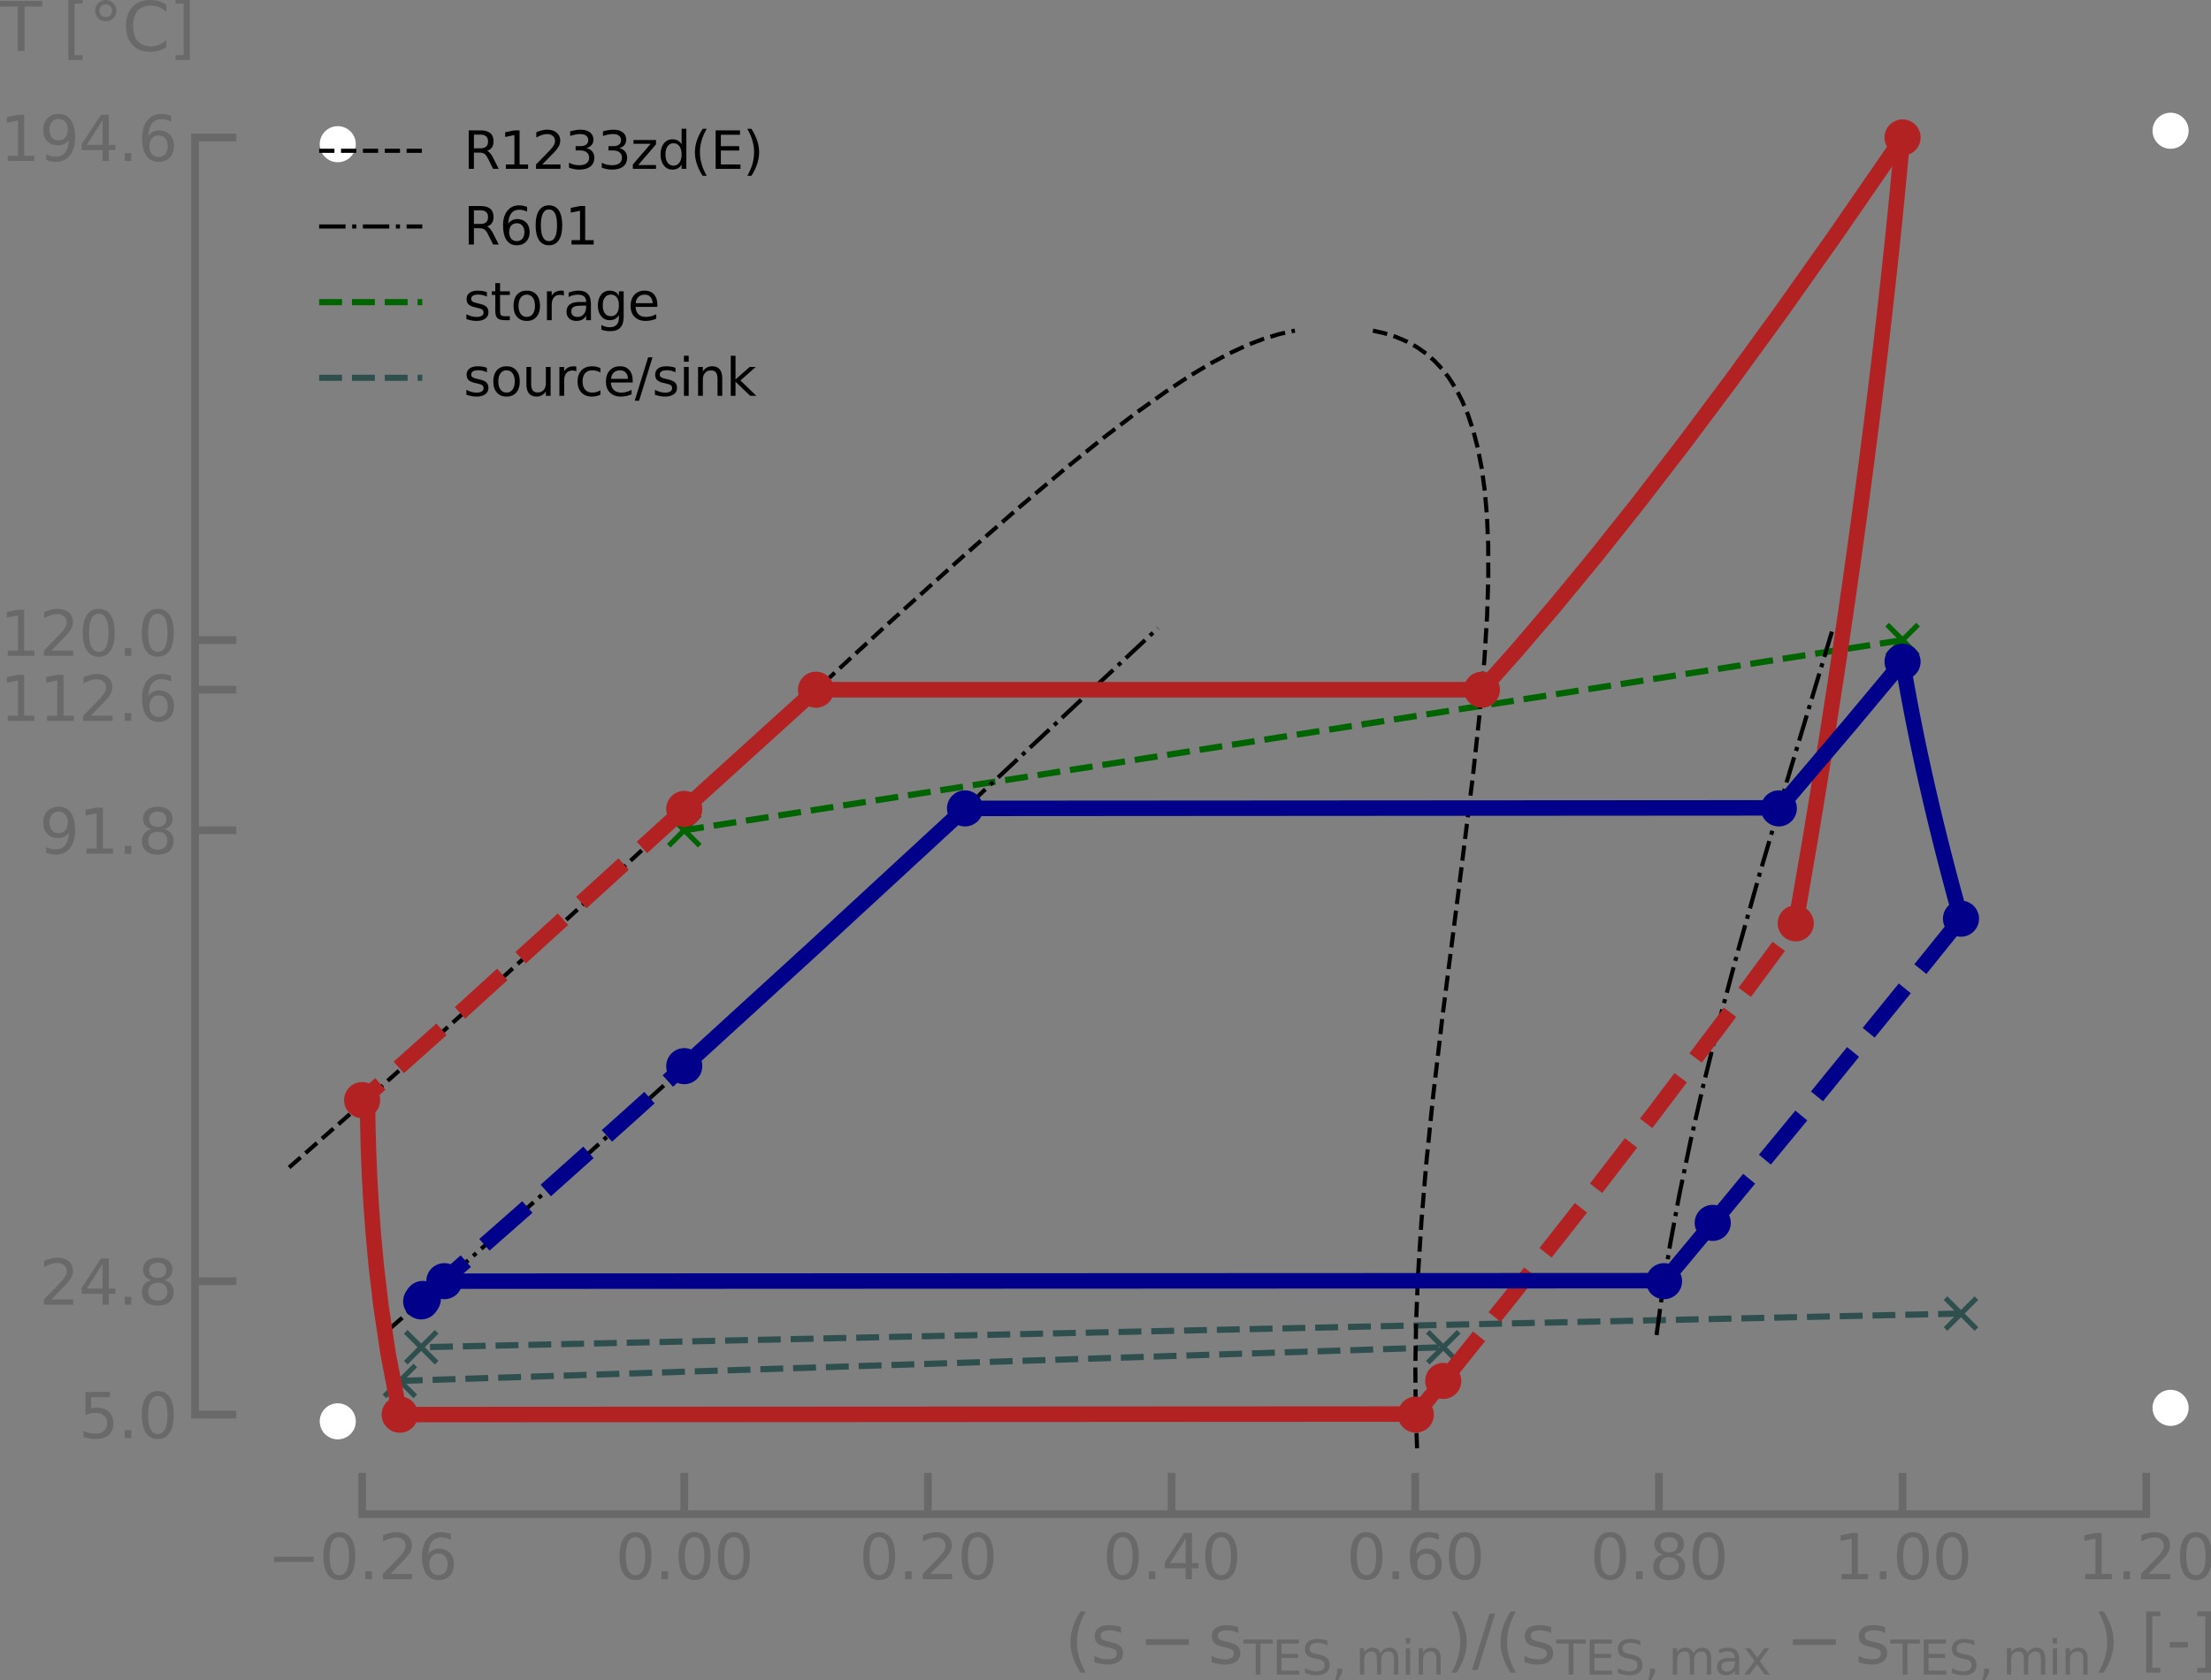 <?xml version="1.0" encoding="UTF-8" standalone="no"?>
<svg
   width="428.823pt"
   height="325.912pt"
   viewBox="0 0 428.824 325.912"
   version="1.1"
   id="svg712"
   sodipodi:docname="Ts_SRVCHP_SRORC.svg"
   inkscape:version="1.1 (c68e22c387, 2021-05-23)"
   xmlns:inkscape="http://www.inkscape.org/namespaces/inkscape"
   xmlns:sodipodi="http://sodipodi.sourceforge.net/DTD/sodipodi-0.dtd"
   xmlns:xlink="http://www.w3.org/1999/xlink"
   xmlns="http://www.w3.org/2000/svg"
   xmlns:svg="http://www.w3.org/2000/svg"
   xmlns:rdf="http://www.w3.org/1999/02/22-rdf-syntax-ns#"
   xmlns:cc="http://creativecommons.org/ns#"
   xmlns:dc="http://purl.org/dc/elements/1.1/">
  <rect x="0" y="0" width="428.824" height="325.912" fill="#808080" stroke="none"/>
  <sodipodi:namedview
     id="namedview714"
     pagecolor="#ffffff"
     bordercolor="#666666"
     borderopacity="1.0"
     inkscape:pageshadow="2"
     inkscape:pageopacity="0.0"
     inkscape:pagecheckerboard="0"
     inkscape:document-units="pt"
     showgrid="false"
     inkscape:zoom="0.92664929"
     inkscape:cx="325.36581"
     inkscape:cy="261.69555"
     inkscape:window-width="1920"
     inkscape:window-height="991"
     inkscape:window-x="-9"
     inkscape:window-y="1341"
     inkscape:window-maximized="1"
     inkscape:current-layer="ytick_3" />
  <defs
     id="defs6">
    <style
       type="text/css"
       id="style4">*{stroke-linejoin: round; stroke-linecap: butt}</style>
  </defs>
  <g
     id="figure_1"
     transform="translate(-10.768,-5.058)">
    <g
       id="axes_1">
      <g
         id="line2d_1">
        <path
           d="m 379.771,129.23 -236.291,36.886"
           clip-path="url(#p01af042898)"
           style="fill:none;stroke:#006400;stroke-width:1.2;stroke-dasharray:4.44, 1.92;stroke-dashoffset:0"
           id="path14" />
      </g>
      <g
         id="line2d_2">
        <defs
           id="defs18">
          <path
             id="m302522d5a0"
             d="m -3,3 6,-6 m -6,0 6,6"
             style="stroke:#006400" />
        </defs>
        <g
           clip-path="url(#p01af042898)"
           id="g24">
          <use
             xlink:href="#m302522d5a0"
             x="379.771"
             y="129.23"
             style="fill:#006400;stroke:#006400"
             id="use20"
             width="100%"
             height="100%" />
          <use
             xlink:href="#m302522d5a0"
             x="143.48"
             y="166.116"
             style="fill:#006400;stroke:#006400"
             id="use22"
             width="100%"
             height="100%" />
        </g>
      </g>
      <g
         id="line2d_3">
        <path
           d="M 88.313,272.944 290.689,266.411"
           clip-path="url(#p01af042898)"
           style="fill:none;stroke:#2f4f4f;stroke-width:1.2;stroke-dasharray:4.44, 1.92;stroke-dashoffset:0"
           id="path27" />
      </g>
      <g
         id="line2d_4">
        <defs
           id="defs31">
          <path
             id="m15dd35134c"
             d="m -3,3 6,-6 m -6,0 6,6"
             style="stroke:#2f4f4f" />
        </defs>
        <g
           clip-path="url(#p01af042898)"
           id="g37">
          <use
             xlink:href="#m15dd35134c"
             x="88.313"
             y="272.944"
             style="fill:#2f4f4f;stroke:#2f4f4f"
             id="use33"
             width="100%"
             height="100%" />
          <use
             xlink:href="#m15dd35134c"
             x="290.689"
             y="266.411"
             style="fill:#2f4f4f;stroke:#2f4f4f"
             id="use35"
             width="100%"
             height="100%" />
        </g>
      </g>
      <g
         id="line2d_5">
        <path
           d="M 391.1,259.879 92.457,266.411"
           clip-path="url(#p01af042898)"
           style="fill:none;stroke:#2f4f4f;stroke-width:1.2;stroke-dasharray:4.44, 1.92;stroke-dashoffset:0"
           id="path40" />
      </g>
      <g
         id="line2d_6">
        <g
           clip-path="url(#p01af042898)"
           id="g47">
          <use
             xlink:href="#m15dd35134c"
             x="391.1"
             y="259.879"
             style="fill:#2f4f4f;stroke:#2f4f4f"
             id="use43"
             width="100%"
             height="100%" />
          <use
             xlink:href="#m15dd35134c"
             x="92.457"
             y="266.411"
             style="fill:#2f4f4f;stroke:#2f4f4f"
             id="use45"
             width="100%"
             height="100%" />
        </g>
      </g>
      <g
         id="matplotlib.axis_1">
        <g
           id="xtick_1"
           transform="translate(-1.04)">
          <g
             id="line2d_7">
            <defs
               id="defs51">
              <path
                 id="mbf70f870ef"
                 d="M 0,0 V -8"
                 style="stroke:#696969;stroke-width:1.5" />
            </defs>
            <g
               id="g55">
              <use
                 xlink:href="#mbf70f870ef"
                 x="82.044"
                 y="298.788"
                 style="fill:#696969;stroke:#696969;stroke-width:1.5"
                 id="use53"
                 width="100%"
                 height="100%" />
            </g>
          </g>
          <g
             id="text_1">
            <!-- −0.26 -->
            <g
               style="fill:#696969"
               transform="matrix(0.12,0,0,-0.12,63.657,311.406)"
               id="g75">
              <defs
                 id="defs63">
                <path
                   id="DejaVuSans-2212"
                   d="M 678,2272 H 4684 V 1741 H 678 Z"
                   transform="scale(0.016)" />
                <path
                   id="DejaVuSans-30"
                   d="m 2034,4250 q -487,0 -733,-480 -245,-479 -245,-1442 0,-959 245,-1439 246,-480 733,-480 491,0 736,480 246,480 246,1439 0,963 -246,1442 -245,480 -736,480 z m 0,500 q 785,0 1199,-621 414,-620 414,-1801 0,-1178 -414,-1799 -414,-620 -1199,-620 -784,0 -1198,620 -414,621 -414,1799 0,1181 414,1801 414,621 1198,621 z"
                   transform="scale(0.016)" />
                <path
                   id="DejaVuSans-2e"
                   d="m 684,794 h 660 V 0 H 684 Z"
                   transform="scale(0.016)" />
                <path
                   id="DejaVuSans-32"
                   d="M 1228,531 H 3431 V 0 H 469 v 531 q 359,372 979,998 621,627 780,809 303,340 423,576 121,236 121,464 0,372 -261,606 -261,235 -680,235 -297,0 -627,-103 -329,-103 -704,-313 v 638 q 381,153 712,231 332,78 607,78 725,0 1156,-363 431,-362 431,-968 0,-288 -108,-546 -107,-257 -392,-607 -78,-91 -497,-524 Q 1991,1309 1228,531 Z"
                   transform="scale(0.016)" />
                <path
                   id="DejaVuSans-36"
                   d="m 2113,2584 q -425,0 -674,-291 -248,-290 -248,-796 0,-503 248,-796 249,-292 674,-292 425,0 673,292 248,293 248,796 0,506 -248,796 -248,291 -673,291 z m 1253,1979 v -575 q -238,112 -480,171 -242,60 -480,60 -625,0 -955,-422 -329,-422 -376,-1275 184,272 462,417 279,145 613,145 703,0 1111,-427 408,-426 408,-1160 0,-719 -425,-1154 -425,-434 -1131,-434 -810,0 -1238,620 -428,621 -428,1799 0,1106 525,1764 525,658 1409,658 238,0 480,-47 242,-47 505,-140 z"
                   transform="scale(0.016)" />
              </defs>
              <use
                 xlink:href="#DejaVuSans-2212"
                 id="use65"
                 x="0"
                 y="0"
                 width="100%"
                 height="100%" />
              <use
                 xlink:href="#DejaVuSans-30"
                 x="83.789"
                 id="use67"
                 y="0"
                 width="100%"
                 height="100%" />
              <use
                 xlink:href="#DejaVuSans-2e"
                 x="147.412"
                 id="use69"
                 y="0"
                 width="100%"
                 height="100%" />
              <use
                 xlink:href="#DejaVuSans-32"
                 x="179.199"
                 id="use71"
                 y="0"
                 width="100%"
                 height="100%" />
              <use
                 xlink:href="#DejaVuSans-36"
                 x="242.822"
                 id="use73"
                 y="0"
                 width="100%"
                 height="100%" />
            </g>
          </g>
        </g>
        <g
           id="xtick_2">
          <g
             id="line2d_8">
            <g
               id="g81">
              <use
                 xlink:href="#mbf70f870ef"
                 x="143.48"
                 y="298.788"
                 style="fill:#696969;stroke:#696969;stroke-width:1.5"
                 id="use79"
                 width="100%"
                 height="100%" />
            </g>
          </g>
          <g
             id="text_2">
            <!-- 0.00 -->
            <g
               style="fill:#696969"
               transform="matrix(0.12,0,0,-0.12,130.12,311.406)"
               id="g92">
              <use
                 xlink:href="#DejaVuSans-30"
                 id="use84"
                 x="0"
                 y="0"
                 width="100%"
                 height="100%" />
              <use
                 xlink:href="#DejaVuSans-2e"
                 x="63.623"
                 id="use86"
                 y="0"
                 width="100%"
                 height="100%" />
              <use
                 xlink:href="#DejaVuSans-30"
                 x="95.41"
                 id="use88"
                 y="0"
                 width="100%"
                 height="100%" />
              <use
                 xlink:href="#DejaVuSans-30"
                 x="159.033"
                 id="use90"
                 y="0"
                 width="100%"
                 height="100%" />
            </g>
          </g>
        </g>
        <g
           id="xtick_3">
          <g
             id="line2d_9">
            <g
               id="g98">
              <use
                 xlink:href="#mbf70f870ef"
                 x="190.738"
                 y="298.788"
                 style="fill:#696969;stroke:#696969;stroke-width:1.5"
                 id="use96"
                 width="100%"
                 height="100%" />
            </g>
          </g>
          <g
             id="text_3">
            <!-- 0.20 -->
            <g
               style="fill:#696969"
               transform="matrix(0.12,0,0,-0.12,177.378,311.406)"
               id="g109">
              <use
                 xlink:href="#DejaVuSans-30"
                 id="use101"
                 x="0"
                 y="0"
                 width="100%"
                 height="100%" />
              <use
                 xlink:href="#DejaVuSans-2e"
                 x="63.623"
                 id="use103"
                 y="0"
                 width="100%"
                 height="100%" />
              <use
                 xlink:href="#DejaVuSans-32"
                 x="95.41"
                 id="use105"
                 y="0"
                 width="100%"
                 height="100%" />
              <use
                 xlink:href="#DejaVuSans-30"
                 x="159.033"
                 id="use107"
                 y="0"
                 width="100%"
                 height="100%" />
            </g>
          </g>
        </g>
        <g
           id="xtick_4">
          <g
             id="line2d_10">
            <g
               id="g115">
              <use
                 xlink:href="#mbf70f870ef"
                 x="237.996"
                 y="298.788"
                 style="fill:#696969;stroke:#696969;stroke-width:1.5"
                 id="use113"
                 width="100%"
                 height="100%" />
            </g>
          </g>
          <g
             id="text_4">
            <!-- 0.40 -->
            <g
               style="fill:#696969"
               transform="matrix(0.12,0,0,-0.12,224.637,311.406)"
               id="g129">
              <defs
                 id="defs119">
                <path
                   id="DejaVuSans-34"
                   d="M 2419,4116 825,1625 h 1594 z m -166,550 h 794 V 1625 h 666 V 1100 H 3047 V 0 H 2419 V 1100 H 313 v 609 z"
                   transform="scale(0.016)" />
              </defs>
              <use
                 xlink:href="#DejaVuSans-30"
                 id="use121"
                 x="0"
                 y="0"
                 width="100%"
                 height="100%" />
              <use
                 xlink:href="#DejaVuSans-2e"
                 x="63.623"
                 id="use123"
                 y="0"
                 width="100%"
                 height="100%" />
              <use
                 xlink:href="#DejaVuSans-34"
                 x="95.41"
                 id="use125"
                 y="0"
                 width="100%"
                 height="100%" />
              <use
                 xlink:href="#DejaVuSans-30"
                 x="159.033"
                 id="use127"
                 y="0"
                 width="100%"
                 height="100%" />
            </g>
          </g>
        </g>
        <g
           id="xtick_5">
          <g
             id="line2d_11">
            <g
               id="g135">
              <use
                 xlink:href="#mbf70f870ef"
                 x="285.254"
                 y="298.788"
                 style="fill:#696969;stroke:#696969;stroke-width:1.5"
                 id="use133"
                 width="100%"
                 height="100%" />
            </g>
          </g>
          <g
             id="text_5">
            <!-- 0.60 -->
            <g
               style="fill:#696969"
               transform="matrix(0.12,0,0,-0.12,271.895,311.406)"
               id="g146">
              <use
                 xlink:href="#DejaVuSans-30"
                 id="use138"
                 x="0"
                 y="0"
                 width="100%"
                 height="100%" />
              <use
                 xlink:href="#DejaVuSans-2e"
                 x="63.623"
                 id="use140"
                 y="0"
                 width="100%"
                 height="100%" />
              <use
                 xlink:href="#DejaVuSans-36"
                 x="95.41"
                 id="use142"
                 y="0"
                 width="100%"
                 height="100%" />
              <use
                 xlink:href="#DejaVuSans-30"
                 x="159.033"
                 id="use144"
                 y="0"
                 width="100%"
                 height="100%" />
            </g>
          </g>
        </g>
        <g
           id="xtick_6">
          <g
             id="line2d_12">
            <g
               id="g152">
              <use
                 xlink:href="#mbf70f870ef"
                 x="332.512"
                 y="298.788"
                 style="fill:#696969;stroke:#696969;stroke-width:1.5"
                 id="use150"
                 width="100%"
                 height="100%" />
            </g>
          </g>
          <g
             id="text_6">
            <!-- 0.80 -->
            <g
               style="fill:#696969"
               transform="matrix(0.12,0,0,-0.12,319.153,311.406)"
               id="g166">
              <defs
                 id="defs156">
                <path
                   id="DejaVuSans-38"
                   d="m 2034,2216 q -450,0 -708,-241 -257,-241 -257,-662 0,-422 257,-663 258,-241 708,-241 450,0 709,242 260,243 260,662 0,421 -258,662 -257,241 -711,241 z m -631,268 q -406,100 -633,378 -226,279 -226,679 0,559 398,884 399,325 1092,325 697,0 1094,-325 397,-325 397,-884 0,-400 -227,-679 -226,-278 -629,-378 456,-106 710,-416 255,-309 255,-755 Q 3634,634 3220,271 2806,-91 2034,-91 1263,-91 848,271 434,634 434,1313 q 0,446 256,755 257,310 713,416 z m -231,997 q 0,-362 226,-565 227,-203 636,-203 407,0 636,203 230,203 230,565 0,363 -230,566 -229,203 -636,203 -409,0 -636,-203 -226,-203 -226,-566 z"
                   transform="scale(0.016)" />
              </defs>
              <use
                 xlink:href="#DejaVuSans-30"
                 id="use158"
                 x="0"
                 y="0"
                 width="100%"
                 height="100%" />
              <use
                 xlink:href="#DejaVuSans-2e"
                 x="63.623"
                 id="use160"
                 y="0"
                 width="100%"
                 height="100%" />
              <use
                 xlink:href="#DejaVuSans-38"
                 x="95.41"
                 id="use162"
                 y="0"
                 width="100%"
                 height="100%" />
              <use
                 xlink:href="#DejaVuSans-30"
                 x="159.033"
                 id="use164"
                 y="0"
                 width="100%"
                 height="100%" />
            </g>
          </g>
        </g>
        <g
           id="xtick_7">
          <g
             id="line2d_13">
            <g
               id="g172">
              <use
                 xlink:href="#mbf70f870ef"
                 x="379.771"
                 y="298.788"
                 style="fill:#696969;stroke:#696969;stroke-width:1.5"
                 id="use170"
                 width="100%"
                 height="100%" />
            </g>
          </g>
          <g
             id="text_7">
            <!-- 1.00 -->
            <g
               style="fill:#696969"
               transform="matrix(0.12,0,0,-0.12,366.411,311.406)"
               id="g186">
              <defs
                 id="defs176">
                <path
                   id="DejaVuSans-31"
                   d="M 794,531 H 1825 V 4091 L 703,3866 v 575 l 1116,225 h 631 V 531 H 3481 V 0 H 794 Z"
                   transform="scale(0.016)" />
              </defs>
              <use
                 xlink:href="#DejaVuSans-31"
                 id="use178"
                 x="0"
                 y="0"
                 width="100%"
                 height="100%" />
              <use
                 xlink:href="#DejaVuSans-2e"
                 x="63.623"
                 id="use180"
                 y="0"
                 width="100%"
                 height="100%" />
              <use
                 xlink:href="#DejaVuSans-30"
                 x="95.41"
                 id="use182"
                 y="0"
                 width="100%"
                 height="100%" />
              <use
                 xlink:href="#DejaVuSans-30"
                 x="159.033"
                 id="use184"
                 y="0"
                 width="100%"
                 height="100%" />
            </g>
          </g>
        </g>
        <g
           id="xtick_8">
          <g
             id="line2d_14">
            <g
               id="g192">
              <use
                 xlink:href="#mbf70f870ef"
                 x="427.029"
                 y="298.788"
                 style="fill:#696969;stroke:#696969;stroke-width:1.5"
                 id="use190"
                 width="100%"
                 height="100%" />
            </g>
          </g>
          <g
             id="text_8">
            <!-- 1.20 -->
            <g
               style="fill:#696969"
               transform="matrix(0.12,0,0,-0.12,413.669,311.406)"
               id="g203">
              <use
                 xlink:href="#DejaVuSans-31"
                 id="use195"
                 x="0"
                 y="0"
                 width="100%"
                 height="100%" />
              <use
                 xlink:href="#DejaVuSans-2e"
                 x="63.623"
                 id="use197"
                 y="0"
                 width="100%"
                 height="100%" />
              <use
                 xlink:href="#DejaVuSans-32"
                 x="95.41"
                 id="use199"
                 y="0"
                 width="100%"
                 height="100%" />
              <use
                 xlink:href="#DejaVuSans-30"
                 x="159.033"
                 id="use201"
                 y="0"
                 width="100%"
                 height="100%" />
            </g>
          </g>
        </g>
        <g
           id="text_9"
           transform="translate(-9.17)">
          <!-- $\mathrm{(s-s_{TES,min})/(s_{TES,max}-s_{TES,min})}$ [-] -->
          <g
             style="fill:#696969"
             transform="matrix(0.13,0,0,-0.13,226.4,327.782)"
             id="g298">
            <defs
               id="defs224">
              <path
                 id="DejaVuSans-28"
                 d="m 1984,4856 q -418,-718 -622,-1422 -203,-703 -203,-1425 0,-721 205,-1429 205,-708 620,-1424 h -500 q -468,735 -701,1444 -233,709 -233,1409 0,697 231,1403 232,707 703,1444 z"
                 transform="scale(0.016)" />
              <path
                 id="DejaVuSans-73"
                 d="m 2834,3397 v -544 q -243,125 -506,187 -262,63 -544,63 -428,0 -642,-131 -214,-131 -214,-394 0,-200 153,-314 153,-114 616,-217 l 197,-44 q 612,-131 870,-370 258,-239 258,-667 0,-488 -386,-773 Q 2250,-91 1575,-91 1294,-91 989,-36 684,19 347,128 v 594 q 319,-166 628,-249 309,-82 613,-82 406,0 624,139 219,139 219,392 0,234 -158,359 -157,125 -692,241 l -200,47 q -534,112 -772,345 -237,233 -237,639 0,494 350,762 350,269 994,269 318,0 599,-47 282,-46 519,-140 z"
                 transform="scale(0.016)" />
              <path
                 id="DejaVuSans-54"
                 d="M -19,4666 H 3928 V 4134 H 2272 V 0 H 1638 V 4134 H -19 Z"
                 transform="scale(0.016)" />
              <path
                 id="DejaVuSans-45"
                 d="M 628,4666 H 3578 V 4134 H 1259 V 2753 H 3481 V 2222 H 1259 V 531 H 3634 V 0 H 628 Z"
                 transform="scale(0.016)" />
              <path
                 id="DejaVuSans-53"
                 d="m 3425,4513 v -616 q -359,172 -678,256 -319,85 -616,85 -515,0 -795,-200 -280,-200 -280,-569 0,-310 186,-468 186,-157 705,-254 l 381,-78 q 706,-135 1042,-474 336,-339 336,-907 0,-679 -455,-1029 -454,-350 -1332,-350 -331,0 -705,75 -373,75 -773,222 v 650 q 384,-215 753,-325 369,-109 725,-109 540,0 834,212 294,213 294,607 0,343 -211,537 -211,194 -692,291 l -385,75 q -706,140 -1022,440 -315,300 -315,835 0,619 436,975 436,356 1201,356 329,0 669,-60 341,-59 697,-177 z"
                 transform="scale(0.016)" />
              <path
                 id="DejaVuSans-2c"
                 d="m 750,794 h 659 V 256 L 897,-744 H 494 L 750,256 Z"
                 transform="scale(0.016)" />
              <path
                 id="DejaVuSans-6d"
                 d="m 3328,2828 q 216,388 516,572 300,184 706,184 547,0 844,-383 297,-382 297,-1088 V 0 h -578 v 2094 q 0,503 -179,746 -178,244 -543,244 -447,0 -707,-297 -259,-296 -259,-809 V 0 h -578 v 2094 q 0,506 -178,748 -178,242 -550,242 -441,0 -701,-298 -259,-298 -259,-808 V 0 H 581 v 3500 h 578 v -544 q 197,322 472,475 275,153 653,153 382,0 649,-194 267,-193 395,-562 z"
                 transform="scale(0.016)" />
              <path
                 id="DejaVuSans-69"
                 d="m 603,3500 h 575 V 0 H 603 Z m 0,1363 h 575 V 4134 H 603 Z"
                 transform="scale(0.016)" />
              <path
                 id="DejaVuSans-6e"
                 d="M 3513,2113 V 0 h -575 v 2094 q 0,497 -194,743 -194,247 -581,247 -466,0 -735,-297 -269,-296 -269,-809 V 0 H 581 v 3500 h 578 v -544 q 207,316 486,472 280,156 646,156 603,0 912,-373 310,-373 310,-1098 z"
                 transform="scale(0.016)" />
              <path
                 id="DejaVuSans-29"
                 d="m 513,4856 h 500 q 468,-737 701,-1444 233,-706 233,-1403 0,-700 -233,-1409 -233,-709 -701,-1444 H 513 q 415,716 620,1424 205,708 205,1429 0,722 -205,1425 -205,704 -620,1422 z"
                 transform="scale(0.016)" />
              <path
                 id="DejaVuSans-2f"
                 d="m 1625,4666 h 531 L 531,-594 H 0 Z"
                 transform="scale(0.016)" />
              <path
                 id="DejaVuSans-61"
                 d="m 2194,1759 q -697,0 -966,-159 -269,-159 -269,-544 0,-306 202,-486 202,-179 548,-179 479,0 768,339 289,339 289,901 v 128 z m 1147,238 V 0 H 2766 V 531 Q 2569,213 2275,61 1981,-91 1556,-91 q -537,0 -855,302 -317,302 -317,808 0,590 395,890 396,300 1180,300 h 807 v 57 q 0,397 -261,614 -261,217 -733,217 -300,0 -585,-72 -284,-72 -546,-216 v 532 q 315,122 612,182 297,61 578,61 760,0 1135,-394 375,-393 375,-1193 z"
                 transform="scale(0.016)" />
              <path
                 id="DejaVuSans-78"
                 d="M 3513,3500 2247,1797 3578,0 H 2900 L 1881,1375 863,0 H 184 L 1544,1831 300,3500 h 678 l 928,-1247 928,1247 z"
                 transform="scale(0.016)" />
              <path
                 id="DejaVuSans-20"
                 transform="scale(0.016)"
                 d="" />
              <path
                 id="DejaVuSans-5b"
                 d="M 550,4863 H 1875 V 4416 H 1125 V -397 h 750 V -844 H 550 Z"
                 transform="scale(0.016)" />
              <path
                 id="DejaVuSans-2d"
                 d="M 313,2009 H 1997 V 1497 H 313 Z"
                 transform="scale(0.016)" />
              <path
                 id="DejaVuSans-5d"
                 d="M 1947,4863 V -844 H 622 v 447 h 747 V 4416 H 622 v 447 z"
                 transform="scale(0.016)" />
            </defs>
            <use
               xlink:href="#DejaVuSans-28"
               transform="translate(0,0.016)"
               id="use226"
               x="0"
               y="0"
               width="100%"
               height="100%" />
            <use
               xlink:href="#DejaVuSans-73"
               transform="translate(39.014,0.016)"
               id="use228"
               x="0"
               y="0"
               width="100%"
               height="100%" />
            <use
               xlink:href="#DejaVuSans-2212"
               transform="translate(110.596,0.016)"
               id="use230"
               x="0"
               y="0"
               width="100%"
               height="100%" />
            <use
               xlink:href="#DejaVuSans-73"
               transform="translate(213.867,0.016)"
               id="use232"
               x="0"
               y="0"
               width="100%"
               height="100%" />
            <use
               xlink:href="#DejaVuSans-54"
               transform="matrix(0.7,0,0,0.7,266.924,-16.391)"
               id="use234"
               x="0"
               y="0"
               width="100%"
               height="100%" />
            <use
               xlink:href="#DejaVuSans-45"
               transform="matrix(0.7,0,0,0.7,309.683,-16.391)"
               id="use236"
               x="0"
               y="0"
               width="100%"
               height="100%" />
            <use
               xlink:href="#DejaVuSans-53"
               transform="matrix(0.7,0,0,0.7,353.911,-16.391)"
               id="use238"
               x="0"
               y="0"
               width="100%"
               height="100%" />
            <use
               xlink:href="#DejaVuSans-2c"
               transform="matrix(0.7,0,0,0.7,398.345,-16.391)"
               id="use240"
               x="0"
               y="0"
               width="100%"
               height="100%" />
            <use
               xlink:href="#DejaVuSans-6d"
               transform="matrix(0.7,0,0,0.7,434.233,-16.391)"
               id="use242"
               x="0"
               y="0"
               width="100%"
               height="100%" />
            <use
               xlink:href="#DejaVuSans-69"
               transform="matrix(0.7,0,0,0.7,502.422,-16.391)"
               id="use244"
               x="0"
               y="0"
               width="100%"
               height="100%" />
            <use
               xlink:href="#DejaVuSans-6e"
               transform="matrix(0.7,0,0,0.7,521.87,-16.391)"
               id="use246"
               x="0"
               y="0"
               width="100%"
               height="100%" />
            <use
               xlink:href="#DejaVuSans-29"
               transform="translate(568.97,0.016)"
               id="use248"
               x="0"
               y="0"
               width="100%"
               height="100%" />
            <use
               xlink:href="#DejaVuSans-2f"
               transform="translate(607.983,0.016)"
               id="use250"
               x="0"
               y="0"
               width="100%"
               height="100%" />
            <use
               xlink:href="#DejaVuSans-28"
               transform="translate(641.675,0.016)"
               id="use252"
               x="0"
               y="0"
               width="100%"
               height="100%" />
            <use
               xlink:href="#DejaVuSans-73"
               transform="translate(680.688,0.016)"
               id="use254"
               x="0"
               y="0"
               width="100%"
               height="100%" />
            <use
               xlink:href="#DejaVuSans-54"
               transform="matrix(0.7,0,0,0.7,733.745,-16.391)"
               id="use256"
               x="0"
               y="0"
               width="100%"
               height="100%" />
            <use
               xlink:href="#DejaVuSans-45"
               transform="matrix(0.7,0,0,0.7,776.504,-16.391)"
               id="use258"
               x="0"
               y="0"
               width="100%"
               height="100%" />
            <use
               xlink:href="#DejaVuSans-53"
               transform="matrix(0.7,0,0,0.7,820.732,-16.391)"
               id="use260"
               x="0"
               y="0"
               width="100%"
               height="100%" />
            <use
               xlink:href="#DejaVuSans-2c"
               transform="matrix(0.7,0,0,0.7,865.166,-16.391)"
               id="use262"
               x="0"
               y="0"
               width="100%"
               height="100%" />
            <use
               xlink:href="#DejaVuSans-6d"
               transform="matrix(0.7,0,0,0.7,901.055,-16.391)"
               id="use264"
               x="0"
               y="0"
               width="100%"
               height="100%" />
            <use
               xlink:href="#DejaVuSans-61"
               transform="matrix(0.7,0,0,0.7,969.243,-16.391)"
               id="use266"
               x="0"
               y="0"
               width="100%"
               height="100%" />
            <use
               xlink:href="#DejaVuSans-78"
               transform="matrix(0.7,0,0,0.7,1012.139,-16.391)"
               id="use268"
               x="0"
               y="0"
               width="100%"
               height="100%" />
            <use
               xlink:href="#DejaVuSans-2212"
               transform="translate(1075.781,0.016)"
               id="use270"
               x="0"
               y="0"
               width="100%"
               height="100%" />
            <use
               xlink:href="#DejaVuSans-73"
               transform="translate(1179.053,0.016)"
               id="use272"
               x="0"
               y="0"
               width="100%"
               height="100%" />
            <use
               xlink:href="#DejaVuSans-54"
               transform="matrix(0.7,0,0,0.7,1232.109,-16.391)"
               id="use274"
               x="0"
               y="0"
               width="100%"
               height="100%" />
            <use
               xlink:href="#DejaVuSans-45"
               transform="matrix(0.7,0,0,0.7,1274.868,-16.391)"
               id="use276"
               x="0"
               y="0"
               width="100%"
               height="100%" />
            <use
               xlink:href="#DejaVuSans-53"
               transform="matrix(0.7,0,0,0.7,1319.097,-16.391)"
               id="use278"
               x="0"
               y="0"
               width="100%"
               height="100%" />
            <use
               xlink:href="#DejaVuSans-2c"
               transform="matrix(0.7,0,0,0.7,1363.53,-16.391)"
               id="use280"
               x="0"
               y="0"
               width="100%"
               height="100%" />
            <use
               xlink:href="#DejaVuSans-6d"
               transform="matrix(0.7,0,0,0.7,1399.419,-16.391)"
               id="use282"
               x="0"
               y="0"
               width="100%"
               height="100%" />
            <use
               xlink:href="#DejaVuSans-69"
               transform="matrix(0.7,0,0,0.7,1467.607,-16.391)"
               id="use284"
               x="0"
               y="0"
               width="100%"
               height="100%" />
            <use
               xlink:href="#DejaVuSans-6e"
               transform="matrix(0.7,0,0,0.7,1487.056,-16.391)"
               id="use286"
               x="0"
               y="0"
               width="100%"
               height="100%" />
            <use
               xlink:href="#DejaVuSans-29"
               transform="translate(1534.155,0.016)"
               id="use288"
               x="0"
               y="0"
               width="100%"
               height="100%" />
            <use
               xlink:href="#DejaVuSans-20"
               transform="translate(1573.169,0.016)"
               id="use290"
               x="0"
               y="0"
               width="100%"
               height="100%" />
            <use
               xlink:href="#DejaVuSans-5b"
               transform="translate(1604.956,0.016)"
               id="use292"
               x="0"
               y="0"
               width="100%"
               height="100%" />
            <use
               xlink:href="#DejaVuSans-2d"
               transform="translate(1643.97,0.016)"
               id="use294"
               x="0"
               y="0"
               width="100%"
               height="100%" />
            <use
               xlink:href="#DejaVuSans-5d"
               transform="translate(1680.054,0.016)"
               id="use296"
               x="0"
               y="0"
               width="100%"
               height="100%" />
          </g>
        </g>
      </g>
      <g
         id="matplotlib.axis_2">
        <g
           id="ytick_1">
          <g
             id="line2d_15">
            <defs
               id="defs303">
              <path
                 id="m8815a49f92"
                 d="M 0,0 H 8"
                 style="stroke:#696969;stroke-width:1.5" />
            </defs>
            <g
               id="g307">
              <use
                 xlink:href="#m8815a49f92"
                 x="48.6"
                 y="279.476"
                 style="fill:#696969;stroke:#696969;stroke-width:1.5"
                 id="use305"
                 width="100%"
                 height="100%" />
            </g>
          </g>
          <g
             id="text_10">
            <!-- 5.0 -->
            <g
               style="fill:#696969"
               transform="matrix(0.12,0,0,-0.12,26.016,284.035)"
               id="g319">
              <defs
                 id="defs311">
                <path
                   id="DejaVuSans-35"
                   d="M 691,4666 H 3169 V 4134 H 1269 V 2991 q 137,47 274,70 138,23 276,23 781,0 1237,-428 457,-428 457,-1159 Q 3513,744 3044,326 2575,-91 1722,-91 1428,-91 1123,-41 819,9 494,109 v 635 q 281,-153 581,-228 300,-75 634,-75 541,0 856,284 316,284 316,772 0,487 -316,771 -315,285 -856,285 -253,0 -505,-56 -251,-56 -513,-175 z"
                   transform="scale(0.016)" />
              </defs>
              <use
                 xlink:href="#DejaVuSans-35"
                 id="use313"
                 x="0"
                 y="0"
                 width="100%"
                 height="100%" />
              <use
                 xlink:href="#DejaVuSans-2e"
                 x="63.623"
                 id="use315"
                 y="0"
                 width="100%"
                 height="100%" />
              <use
                 xlink:href="#DejaVuSans-30"
                 x="95.41"
                 id="use317"
                 y="0"
                 width="100%"
                 height="100%" />
            </g>
          </g>
        </g>
        <g
           id="ytick_2">
          <g
             id="line2d_16">
            <g
               id="g325">
              <use
                 xlink:href="#m8815a49f92"
                 x="48.6"
                 y="253.596"
                 style="fill:#696969;stroke:#696969;stroke-width:1.5"
                 id="use323"
                 width="100%"
                 height="100%" />
            </g>
          </g>
          <g
             id="text_11">
            <!-- 24.8 -->
            <g
               style="fill:#696969"
               transform="matrix(0.12,0,0,-0.12,18.381,258.155)"
               id="g336">
              <use
                 xlink:href="#DejaVuSans-32"
                 id="use328"
                 x="0"
                 y="0"
                 width="100%"
                 height="100%" />
              <use
                 xlink:href="#DejaVuSans-34"
                 x="63.623"
                 id="use330"
                 y="0"
                 width="100%"
                 height="100%" />
              <use
                 xlink:href="#DejaVuSans-2e"
                 x="127.246"
                 id="use332"
                 y="0"
                 width="100%"
                 height="100%" />
              <use
                 xlink:href="#DejaVuSans-38"
                 x="159.033"
                 id="use334"
                 y="0"
                 width="100%"
                 height="100%" />
            </g>
          </g>
        </g>
        <g
           id="ytick_3">
          <g
             id="line2d_17">
            <g
               id="g342">
              <use
                 xlink:href="#m8815a49f92"
                 x="48.6"
                 y="129.23"
                 style="fill:#696969;stroke:#696969;stroke-width:1.5"
                 id="use340"
                 width="100%"
                 height="100%" />
            </g>
          </g>
          <g
             id="text_12"
             transform="translate(0,-1.5)">
            <!-- 120.0 -->
            <g
               style="fill:#696969"
               transform="matrix(0.12,0,0,-0.12,10.746,133.789)"
               id="g355">
              <use
                 xlink:href="#DejaVuSans-31"
                 id="use345"
                 x="0"
                 y="0"
                 width="100%"
                 height="100%" />
              <use
                 xlink:href="#DejaVuSans-32"
                 x="63.623"
                 id="use347"
                 y="0"
                 width="100%"
                 height="100%" />
              <use
                 xlink:href="#DejaVuSans-30"
                 x="127.246"
                 id="use349"
                 y="0"
                 width="100%"
                 height="100%" />
              <use
                 xlink:href="#DejaVuSans-2e"
                 x="190.869"
                 id="use351"
                 y="0"
                 width="100%"
                 height="100%" />
              <use
                 xlink:href="#DejaVuSans-30"
                 x="222.656"
                 id="use353"
                 y="0"
                 width="100%"
                 height="100%" />
            </g>
          </g>
        </g>
        <g
           id="ytick_4">
          <g
             id="line2d_18">
            <g
               id="g361">
              <use
                 xlink:href="#m8815a49f92"
                 x="48.6"
                 y="166.116"
                 style="fill:#696969;stroke:#696969;stroke-width:1.5"
                 id="use359"
                 width="100%"
                 height="100%" />
            </g>
          </g>
          <g
             id="text_13">
            <!-- 91.8 -->
            <g
               style="fill:#696969"
               transform="matrix(0.12,0,0,-0.12,18.381,170.675)"
               id="g375">
              <defs
                 id="defs365">
                <path
                   id="DejaVuSans-39"
                   d="m 703,97 v 575 q 238,-113 481,-172 244,-59 479,-59 625,0 954,420 330,420 377,1277 -181,-269 -460,-413 -278,-144 -615,-144 -700,0 -1108,423 -408,424 -408,1159 0,718 425,1152 425,435 1131,435 810,0 1236,-621 427,-620 427,-1801 Q 3622,1225 3098,567 2575,-91 1691,-91 1453,-91 1209,-44 966,3 703,97 Z m 1256,1978 q 425,0 673,290 249,291 249,798 0,503 -249,795 -248,292 -673,292 -425,0 -673,-292 -248,-292 -248,-795 0,-507 248,-798 248,-290 673,-290 z"
                   transform="scale(0.016)" />
              </defs>
              <use
                 xlink:href="#DejaVuSans-39"
                 id="use367"
                 x="0"
                 y="0"
                 width="100%"
                 height="100%" />
              <use
                 xlink:href="#DejaVuSans-31"
                 x="63.623"
                 id="use369"
                 y="0"
                 width="100%"
                 height="100%" />
              <use
                 xlink:href="#DejaVuSans-2e"
                 x="127.246"
                 id="use371"
                 y="0"
                 width="100%"
                 height="100%" />
              <use
                 xlink:href="#DejaVuSans-38"
                 x="159.033"
                 id="use373"
                 y="0"
                 width="100%"
                 height="100%" />
            </g>
          </g>
        </g>
        <g
           id="ytick_7">
          <g
             id="line2d_21">
            <g
               id="g413">
              <use
                 xlink:href="#m8815a49f92"
                 x="48.6"
                 y="138.857"
                 style="fill:#696969;stroke:#696969;stroke-width:1.5"
                 id="use411"
                 width="100%"
                 height="100%" />
            </g>
          </g>
          <g
             id="text_16"
             transform="translate(0,1.5)">
            <!-- 112.6 -->
            <g
               style="fill:#696969"
               transform="matrix(0.12,0,0,-0.12,10.746,143.416)"
               id="g426">
              <use
                 xlink:href="#DejaVuSans-31"
                 id="use416"
                 x="0"
                 y="0"
                 width="100%"
                 height="100%" />
              <use
                 xlink:href="#DejaVuSans-31"
                 x="63.623"
                 id="use418"
                 y="0"
                 width="100%"
                 height="100%" />
              <use
                 xlink:href="#DejaVuSans-32"
                 x="127.246"
                 id="use420"
                 y="0"
                 width="100%"
                 height="100%" />
              <use
                 xlink:href="#DejaVuSans-2e"
                 x="190.869"
                 id="use422"
                 y="0"
                 width="100%"
                 height="100%" />
              <use
                 xlink:href="#DejaVuSans-36"
                 x="222.656"
                 id="use424"
                 y="0"
                 width="100%"
                 height="100%" />
            </g>
          </g>
        </g>
        <g
           id="ytick_8">
          <g
             id="line2d_22">
            <g
               id="g432">
              <use
                 xlink:href="#m8815a49f92"
                 x="48.6"
                 y="31.726"
                 style="fill:#696969;stroke:#696969;stroke-width:1.5"
                 id="use430"
                 width="100%"
                 height="100%" />
            </g>
          </g>
          <g
             id="text_17">
            <!-- 194.6 -->
            <g
               style="fill:#696969"
               transform="matrix(0.12,0,0,-0.12,10.746,36.285)"
               id="g445">
              <use
                 xlink:href="#DejaVuSans-31"
                 id="use435"
                 x="0"
                 y="0"
                 width="100%"
                 height="100%" />
              <use
                 xlink:href="#DejaVuSans-39"
                 x="63.623"
                 id="use437"
                 y="0"
                 width="100%"
                 height="100%" />
              <use
                 xlink:href="#DejaVuSans-34"
                 x="127.246"
                 id="use439"
                 y="0"
                 width="100%"
                 height="100%" />
              <use
                 xlink:href="#DejaVuSans-2e"
                 x="190.869"
                 id="use441"
                 y="0"
                 width="100%"
                 height="100%" />
              <use
                 xlink:href="#DejaVuSans-36"
                 x="222.656"
                 id="use443"
                 y="0"
                 width="100%"
                 height="100%" />
            </g>
          </g>
        </g>
        <g
           id="text_18">
          <!-- T [°C] -->
          <g
             style="fill:#696969"
             transform="matrix(0.13,0,0,-0.13,10.807,14.936)"
             id="g465">
            <defs
               id="defs451">
              <path
                 id="DejaVuSans-b0"
                 d="m 1600,4347 q -250,0 -422,-174 -172,-173 -172,-423 0,-247 172,-417 172,-170 422,-170 250,0 422,170 172,170 172,417 0,247 -174,422 -173,175 -420,175 z m 0,403 q 200,0 384,-77 185,-76 319,-220 144,-140 216,-319 72,-178 72,-384 0,-412 -289,-698 -289,-286 -708,-286 -422,0 -704,281 -281,281 -281,703 0,419 287,709 288,291 704,291 z"
                 transform="scale(0.016)" />
              <path
                 id="DejaVuSans-43"
                 d="m 4122,4306 v -665 q -319,297 -680,443 -361,147 -767,147 -800,0 -1225,-489 -425,-489 -425,-1414 0,-922 425,-1411 425,-489 1225,-489 406,0 767,147 361,147 680,444 V 359 Q 3791,134 3420,21 3050,-91 2638,-91 1578,-91 968,557 359,1206 359,2328 q 0,1125 609,1773 610,649 1670,649 418,0 788,-111 371,-111 696,-333 z"
                 transform="scale(0.016)" />
            </defs>
            <use
               xlink:href="#DejaVuSans-54"
               id="use453"
               x="0"
               y="0"
               width="100%"
               height="100%" />
            <use
               xlink:href="#DejaVuSans-20"
               x="61.084"
               id="use455"
               y="0"
               width="100%"
               height="100%" />
            <use
               xlink:href="#DejaVuSans-5b"
               x="92.871"
               id="use457"
               y="0"
               width="100%"
               height="100%" />
            <use
               xlink:href="#DejaVuSans-b0"
               x="131.885"
               id="use459"
               y="0"
               width="100%"
               height="100%" />
            <use
               xlink:href="#DejaVuSans-43"
               x="181.885"
               id="use461"
               y="0"
               width="100%"
               height="100%" />
            <use
               xlink:href="#DejaVuSans-5d"
               x="251.709"
               id="use463"
               y="0"
               width="100%"
               height="100%" />
          </g>
        </g>
      </g>
      <g
         id="line2d_23">
        <path
           d="m 66.845,231.536 17.216,-15.113 18.354,-16.413 20.555,-18.688 27.343,-25.188 32.857,-30.225 14.466,-13 10.986,-9.588 8.885,-7.475 7.474,-6.013 6.4,-4.875 5.471,-3.9 4.688,-3.088 4.069,-2.438 3.651,-1.95 3.524,-1.625 2.958,-1.138 3.2,-0.972 2.899,-0.64 0.072,-0.013 v 0"
           clip-path="url(#p01af042898)"
           style="fill:none;stroke:#000000;stroke-width:0.8;stroke-dasharray:2.96, 1.28;stroke-dashoffset:0"
           id="path469" />
      </g>
      <g
         id="line2d_24">
        <path
           d="m 285.613,286.009 -0.272,-7.596 -0.069,-8.247 0.152,-8.681 0.386,-9.332 0.648,-10.2 0.945,-11.285 1.303,-12.805 1.805,-15.409 3.03,-23.656 2.904,-23.222 1.379,-12.805 0.862,-9.983 0.515,-8.464 0.223,-7.162 -0.017,-6.294 -0.236,-5.643 -0.432,-4.992 -0.594,-4.341 -0.758,-3.907 -0.902,-3.472 -1.017,-3.038 -1.091,-2.604 -1.235,-2.387 -1.383,-2.17 -1.35,-1.736 -1.427,-1.519 -1.479,-1.302 -1.824,-1.302 -1.93,-1.085 -2.296,-0.981 -2.258,-0.706 -2.149,-0.483 v 0"
           clip-path="url(#p01af042898)"
           style="fill:none;stroke:#000000;stroke-width:0.8;stroke-dasharray:2.96, 1.28;stroke-dashoffset:0"
           id="path472" />
      </g>
      <g
         id="line2d_25">
        <path
           d="m 84.936,264.048 18.564,-16.2 19.638,-17.436 21.155,-19.083 23.403,-21.417 27.41,-25.398 40.247,-37.617 v 0"
           clip-path="url(#p01af042898)"
           style="fill:none;stroke:#000000;stroke-width:0.8;stroke-dasharray:5.12, 1.28, 0.8, 1.28;stroke-dashoffset:0"
           id="path475" />
      </g>
      <g
         id="line2d_26">
        <path
           d="m 332.051,264.048 1.188,-8.649 1.471,-9.061 1.788,-9.61 2.145,-10.297 2.549,-11.12 3.002,-12.081 3.543,-13.317 4.291,-15.239 5.579,-18.946 8.678,-28.831 v 0"
           clip-path="url(#p01af042898)"
           style="fill:none;stroke:#000000;stroke-width:0.8;stroke-dasharray:5.12, 1.28, 0.8, 1.28;stroke-dashoffset:0"
           id="path478" />
      </g>
      <g
         id="line2d_27">
        <path
           d="m 290.689,272.944 13.644,-16.985 13.561,-17.235 13.476,-17.486 13.505,-17.887 13.519,-18.276 0.656,-0.897 v 0"
           clip-path="url(#p01af042898)"
           style="fill:none;stroke:#b22222;stroke-width:3;stroke-dasharray:11.1, 4.8;stroke-dashoffset:0"
           id="path481" />
      </g>
      <g
         id="line2d_28">
        <path
           d="m 143.48,161.987 -42.918,39.034 -19.559,17.45 v 0"
           clip-path="url(#p01af042898)"
           style="fill:none;stroke:#b22222;stroke-width:3;stroke-dasharray:11.1, 4.8;stroke-dashoffset:0"
           id="path484" />
      </g>
      <g
         id="line2d_29">
        <path
           d="m 359.049,184.179 2.881,-16.724 2.03,-12.332 1.558,-9.8 1.258,-8.148 1.051,-6.984 0.9,-6.118 0.785,-5.449 0.695,-4.916 0.623,-4.481 0.563,-4.12 0.513,-3.814 0.471,-3.552 0.435,-3.326 0.403,-3.128 0.376,-2.953 0.351,-2.798 0.33,-2.659 0.311,-2.534 0.293,-2.421 0.278,-2.318 0.263,-2.224 0.25,-2.138 0.238,-2.059 0.228,-1.986 0.217,-1.918 0.208,-1.855 0.2,-1.796 0.192,-1.741 0.184,-1.69 0.177,-1.642 0.171,-1.597 0.164,-1.555 0.159,-1.514 0.153,-1.477 0.148,-1.441 0.143,-1.407 0.139,-1.375 0.134,-1.344 0.13,-1.315 0.126,-1.287 0.123,-1.26 0.119,-1.235 0.116,-1.211 0.113,-1.188 0.11,-1.166 0.107,-1.144 0.104,-1.124 0.101,-1.105 0.099,-1.086"
           clip-path="url(#p01af042898)"
           style="fill:none;stroke:#b22222;stroke-width:3;stroke-linecap:square"
           id="path487" />
      </g>
      <g
         id="line2d_30">
        <path
           d="m 143.48,161.987 23.285,-21.109 2.262,-2.022 v 0 h 129.16 v 0 l 6.799,-7.643 7.315,-8.559 7.801,-9.47 8.406,-10.561 8.825,-11.45 9.355,-12.51 9.705,-13.354 10.162,-14.362 10.58,-15.34 2.636,-3.881 v 0"
           clip-path="url(#p01af042898)"
           style="fill:none;stroke:#b22222;stroke-width:3;stroke-linecap:square"
           id="path490" />
      </g>
      <g
         id="line2d_31">
        <path
           d="m 81.003,218.471 0.026,-0.007 0.026,-0.007 0.026,-0.007 0.026,-0.007 0.026,-0.007 0.026,-0.007 0.026,-0.006 0.026,-0.006 0.026,-0.006 0.026,-0.006 0.026,-0.006 0.026,-0.006 0.026,-0.006 0.026,-0.006 0.026,-0.006 0.026,-0.006 0.026,-0.006 0.026,-0.006 0.026,-0.006 0.026,-0.006 0.026,-0.006 0.026,-0.006 0.026,-0.006 0.026,-0.006 0.026,-0.006 0.026,-0.006 0.026,-0.006 0.026,-0.006 0.026,-0.006 0.026,-0.006 0.026,-0.006 0.026,-0.006 0.026,-0.006 0.026,-0.006 0.026,-0.006 0.026,-0.006 0.026,-0.006 0.026,-0.006 0.026,-0.006 0.03,1.705 0.068,4.064 0.123,4.379 0.195,4.759 0.291,5.226 0.423,5.816 0.612,6.589 0.901,7.654 1.377,9.227 2.278,11.832"
           clip-path="url(#p01af042898)"
           style="fill:none;stroke:#b22222;stroke-width:3;stroke-linecap:square"
           id="path493" />
      </g>
      <g
         id="line2d_32">
        <path
           d="m 88.313,279.476 197.139,-0.105 5.237,-6.427 v 0"
           clip-path="url(#p01af042898)"
           style="fill:none;stroke:#b22222;stroke-width:3;stroke-linecap:square"
           id="path496" />
      </g>
      <g
         id="line2d_33">
        <defs
           id="defs500">
          <path
             id="m8f5c95b1c5"
             d="M 0,3 C 0.796,3 1.559,2.684 2.121,2.121 2.684,1.559 3,0.796 3,0 3,-0.796 2.684,-1.559 2.121,-2.121 1.559,-2.684 0.796,-3 0,-3 -0.796,-3 -1.559,-2.684 -2.121,-2.121 -2.684,-1.559 -3,-0.796 -3,0 -3,0.796 -2.684,1.559 -2.121,2.121 -1.559,2.684 -0.796,3 0,3 Z"
             style="stroke:#b22222" />
        </defs>
        <g
           clip-path="url(#p01af042898)"
           id="g522">
          <use
             xlink:href="#m8f5c95b1c5"
             x="290.689"
             y="272.944"
             style="fill:#b22222;stroke:#b22222"
             id="use502"
             width="100%"
             height="100%" />
          <use
             xlink:href="#m8f5c95b1c5"
             x="285.366"
             y="279.476"
             style="fill:#b22222;stroke:#b22222"
             id="use504"
             width="100%"
             height="100%" />
          <use
             xlink:href="#m8f5c95b1c5"
             x="359.049"
             y="184.179"
             style="fill:#b22222;stroke:#b22222"
             id="use506"
             width="100%"
             height="100%" />
          <use
             xlink:href="#m8f5c95b1c5"
             x="379.771"
             y="31.726"
             style="fill:#b22222;stroke:#b22222"
             id="use508"
             width="100%"
             height="100%" />
          <use
             xlink:href="#m8f5c95b1c5"
             x="298.187"
             y="138.857"
             style="fill:#b22222;stroke:#b22222"
             id="use510"
             width="100%"
             height="100%" />
          <use
             xlink:href="#m8f5c95b1c5"
             x="143.48"
             y="161.987"
             style="fill:#b22222;stroke:#b22222"
             id="use512"
             width="100%"
             height="100%" />
          <use
             xlink:href="#m8f5c95b1c5"
             x="169.027"
             y="138.857"
             style="fill:#b22222;stroke:#b22222"
             id="use514"
             width="100%"
             height="100%" />
          <use
             xlink:href="#m8f5c95b1c5"
             x="81.003"
             y="218.471"
             style="fill:#b22222;stroke:#b22222"
             id="use516"
             width="100%"
             height="100%" />
          <use
             xlink:href="#m8f5c95b1c5"
             x="88.313"
             y="279.476"
             style="fill:#b22222;stroke:#b22222"
             id="use518"
             width="100%"
             height="100%" />
          <use
             xlink:href="#m8f5c95b1c5"
             x="88.313"
             y="279.476"
             style="fill:#b22222;stroke:#b22222"
             id="use520"
             width="100%"
             height="100%" />
        </g>
      </g>
      <g
         id="line2d_34">
        <path
           d="m 92.778,257.04 19.177,-16.865 20.671,-18.48 10.853,-9.811 v 0"
           clip-path="url(#p01af042898)"
           style="fill:none;stroke:#00008b;stroke-width:3;stroke-dasharray:11.1, 4.8;stroke-dashoffset:0"
           id="path525" />
      </g>
      <g
         id="line2d_35">
        <path
           d="m 342.954,242.287 18.625,-22.584 20.14,-24.776 9.382,-11.653 v 0"
           clip-path="url(#p01af042898)"
           style="fill:none;stroke:#00008b;stroke-width:3;stroke-dasharray:11.1, 4.8;stroke-dashoffset:0"
           id="path528" />
      </g>
      <g
         id="line2d_36">
        <path
           d="m 92.458,257.516 4.493,-3.92 v 0 l 236.648,-0.101 9.354,-11.208 v 0"
           clip-path="url(#p01af042898)"
           style="fill:none;stroke:#00008b;stroke-width:3;stroke-linecap:square"
           id="path531" />
      </g>
      <g
         id="line2d_37">
        <path
           d="m 92.457,257.517 0.006,-0.01 0.006,-0.01 0.006,-0.01 0.006,-0.01 0.006,-0.01 0.006,-0.01 0.006,-0.01 0.006,-0.01 0.006,-0.01 0.006,-0.01 0.006,-0.01 0.006,-0.01 0.006,-0.01 0.006,-0.01 0.006,-0.01 0.006,-0.01 0.006,-0.01 0.006,-0.01 0.006,-0.01 0.006,-0.01 0.006,-0.01 0.006,-0.01 0.006,-0.01 0.006,-0.01 0.006,-0.01 0.006,-0.01 0.006,-0.01 0.006,-0.01 0.006,-0.01 0.006,-0.01 0.006,-0.01 0.006,-0.01 0.006,-0.01 0.006,-0.01 0.006,-0.01 0.006,-0.01 0.006,-0.01 0.006,-0.01 0.006,-0.01 0.006,-0.01 0.006,-0.01 0.006,-0.01 0.006,-0.01 0.006,-0.01 0.006,-0.01 0.006,-0.01 0.006,-0.01 0.006,-0.01 0.006,-0.01 0.006,-0.01"
           clip-path="url(#p01af042898)"
           style="fill:none;stroke:#00008b;stroke-width:3;stroke-linecap:square"
           id="path534" />
      </g>
      <g
         id="line2d_38">
        <path
           d="m 143.48,211.884 24.782,-22.629 29.673,-27.376 v 0 l 157.928,-0.102 13.653,-16.071 10.255,-12.276 v 0"
           clip-path="url(#p01af042898)"
           style="fill:none;stroke:#00008b;stroke-width:3;stroke-linecap:square"
           id="path537" />
      </g>
      <g
         id="line2d_39">
        <path
           d="m 391.099,183.275 -0.758,-2.744 -0.667,-2.456 -0.595,-2.226 -0.537,-2.038 -0.488,-1.882 -0.448,-1.749 -0.413,-1.635 -0.383,-1.537 -0.357,-1.45 -0.335,-1.374 -0.314,-1.306 -0.296,-1.246 -0.28,-1.191 -0.266,-1.141 -0.253,-1.096 -0.241,-1.055 -0.23,-1.018 -0.22,-0.983 -0.21,-0.951 -0.202,-0.921 -0.194,-0.894 -0.186,-0.868 -0.179,-0.844 -0.173,-0.821 -0.167,-0.8 -0.161,-0.781 -0.156,-0.762 -0.151,-0.744 -0.146,-0.728 -0.142,-0.712 -0.138,-0.697 -0.134,-0.683 -0.13,-0.67 -0.127,-0.657 -0.123,-0.645 -0.12,-0.634 -0.117,-0.623 -0.114,-0.612 -0.111,-0.602 -0.108,-0.592 -0.106,-0.583 -0.103,-0.574 -0.101,-0.566 -0.099,-0.558 -0.097,-0.55 -0.094,-0.542"
           clip-path="url(#p01af042898)"
           style="fill:none;stroke:#00008b;stroke-width:3;stroke-linecap:square"
           id="path540" />
      </g>
      <g
         id="line2d_40">
        <defs
           id="defs544">
          <path
             id="m20c03134f4"
             d="M 0,3 C 0.796,3 1.559,2.684 2.121,2.121 2.684,1.559 3,0.796 3,0 3,-0.796 2.684,-1.559 2.121,-2.121 1.559,-2.684 0.796,-3 0,-3 -0.796,-3 -1.559,-2.684 -2.121,-2.121 -2.684,-1.559 -3,-0.796 -3,0 -3,0.796 -2.684,1.559 -2.121,2.121 -1.559,2.684 -0.796,3 0,3 Z"
             style="stroke:#00008b" />
        </defs>
        <g
           clip-path="url(#p01af042898)"
           id="g566">
          <use
             xlink:href="#m20c03134f4"
             x="92.457"
             y="257.516"
             style="fill:#00008b;stroke:#00008b"
             id="use546"
             width="100%"
             height="100%" />
          <use
             xlink:href="#m20c03134f4"
             x="96.951"
             y="253.596"
             style="fill:#00008b;stroke:#00008b"
             id="use548"
             width="100%"
             height="100%" />
          <use
             xlink:href="#m20c03134f4"
             x="92.778"
             y="257.04"
             style="fill:#00008b;stroke:#00008b"
             id="use550"
             width="100%"
             height="100%" />
          <use
             xlink:href="#m20c03134f4"
             x="197.935"
             y="161.879"
             style="fill:#00008b;stroke:#00008b"
             id="use552"
             width="100%"
             height="100%" />
          <use
             xlink:href="#m20c03134f4"
             x="143.48"
             y="211.884"
             style="fill:#00008b;stroke:#00008b"
             id="use554"
             width="100%"
             height="100%" />
          <use
             xlink:href="#m20c03134f4"
             x="379.771"
             y="133.43"
             style="fill:#00008b;stroke:#00008b"
             id="use556"
             width="100%"
             height="100%" />
          <use
             xlink:href="#m20c03134f4"
             x="355.775"
             y="161.879"
             style="fill:#00008b;stroke:#00008b"
             id="use558"
             width="100%"
             height="100%" />
          <use
             xlink:href="#m20c03134f4"
             x="391.1"
             y="183.273"
             style="fill:#00008b;stroke:#00008b"
             id="use560"
             width="100%"
             height="100%" />
          <use
             xlink:href="#m20c03134f4"
             x="333.514"
             y="253.596"
             style="fill:#00008b;stroke:#00008b"
             id="use562"
             width="100%"
             height="100%" />
          <use
             xlink:href="#m20c03134f4"
             x="342.954"
             y="242.287"
             style="fill:#00008b;stroke:#00008b"
             id="use564"
             width="100%"
             height="100%" />
        </g>
      </g>
      <g
         id="line2d_41">
        <defs
           id="defs570">
          <path
             id="mced724fa9d"
             d="M 0,3 C 0.796,3 1.559,2.684 2.121,2.121 2.684,1.559 3,0.796 3,0 3,-0.796 2.684,-1.559 2.121,-2.121 1.559,-2.684 0.796,-3 0,-3 -0.796,-3 -1.559,-2.684 -2.121,-2.121 -2.684,-1.559 -3,-0.796 -3,0 -3,0.796 -2.684,1.559 -2.121,2.121 -1.559,2.684 -0.796,3 0,3 Z"
             style="stroke:#ffffff" />
        </defs>
        <g
           clip-path="url(#p01af042898)"
           id="g574">
          <use
             xlink:href="#mced724fa9d"
             x="76.277"
             y="280.783"
             style="fill:#ffffff;stroke:#ffffff"
             id="use572"
             width="100%"
             height="100%" />
        </g>
      </g>
      <g
         id="line2d_42">
        <g
           clip-path="url(#p01af042898)"
           id="g579">
          <use
             xlink:href="#mced724fa9d"
             x="76.277"
             y="33.032"
             style="fill:#ffffff;stroke:#ffffff"
             id="use577"
             width="100%"
             height="100%" />
        </g>
      </g>
      <g
         id="line2d_43">
        <g
           clip-path="url(#p01af042898)"
           id="g584">
          <use
             xlink:href="#mced724fa9d"
             x="431.755"
             y="278.17"
             style="fill:#ffffff;stroke:#ffffff"
             id="use582"
             width="100%"
             height="100%" />
        </g>
      </g>
      <g
         id="line2d_44">
        <g
           clip-path="url(#p01af042898)"
           id="g589">
          <use
             xlink:href="#mced724fa9d"
             x="431.755"
             y="30.419"
             style="fill:#ffffff;stroke:#ffffff"
             id="use587"
             width="100%"
             height="100%" />
        </g>
      </g>
      <g
         id="patch_3">
        <path
           d="M 48.6,279.476 V 31.726"
           style="fill:none;stroke:#696969;stroke-width:1.5;stroke-linecap:square;stroke-linejoin:miter"
           id="path592" />
      </g>
      <g
         id="patch_4">
        <path
           d="M 81.003,298.788 H 427.029"
           style="fill:none;stroke:#696969;stroke-width:1.5;stroke-linecap:square;stroke-linejoin:miter"
           id="path595" />
      </g>
      <g
         id="legend_1">
        <g
           id="line2d_45">
          <path
             d="m 72.67,34.313 h 10 10"
             style="fill:none;stroke:#000000;stroke-width:0.8;stroke-dasharray:2.96, 1.28;stroke-dashoffset:0"
             id="path598" />
        </g>
        <g
           id="text_19">
          <!-- R1233zd(E) -->
          <g
             transform="matrix(0.1,0,0,-0.1,100.67,37.813)"
             id="g627">
            <defs
               id="defs605">
              <path
                 id="DejaVuSans-52"
                 d="m 2841,2188 q 203,-69 395,-294 192,-225 386,-619 L 4263,0 h -679 l -596,1197 q -232,469 -449,622 -217,153 -592,153 H 1259 V 0 H 628 v 4666 h 1425 q 800,0 1194,-335 394,-334 394,-1009 0,-441 -205,-732 -205,-290 -595,-402 z M 1259,4147 V 2491 h 794 q 456,0 689,211 233,211 233,620 0,409 -233,617 -233,208 -689,208 z"
                 transform="scale(0.016)" />
              <path
                 id="DejaVuSans-33"
                 d="m 2597,2516 q 453,-97 707,-404 255,-306 255,-756 0,-690 -475,-1069 -475,-378 -1350,-378 -293,0 -604,58 -311,58 -642,174 v 609 q 262,-153 574,-231 313,-78 654,-78 593,0 904,234 311,234 311,681 0,413 -289,645 -289,233 -804,233 h -544 v 519 h 569 q 465,0 712,186 247,186 247,536 0,359 -255,551 -254,193 -729,193 -260,0 -557,-57 -297,-56 -653,-174 v 562 q 360,100 674,150 314,50 592,50 719,0 1137,-327 419,-326 419,-882 0,-388 -222,-655 -222,-267 -631,-370 z"
                 transform="scale(0.016)" />
              <path
                 id="DejaVuSans-7a"
                 d="M 353,3500 H 3084 V 2975 L 922,459 H 3084 V 0 H 275 V 525 L 2438,3041 H 353 Z"
                 transform="scale(0.016)" />
              <path
                 id="DejaVuSans-64"
                 d="m 2906,2969 v 1894 h 575 V 0 H 2906 V 525 Q 2725,213 2448,61 2172,-91 1784,-91 1150,-91 751,415 353,922 353,1747 q 0,825 398,1331 399,506 1033,506 388,0 664,-152 277,-151 458,-463 z M 947,1747 q 0,-634 261,-995 261,-361 717,-361 456,0 718,361 263,361 263,995 0,634 -263,995 -262,361 -718,361 -456,0 -717,-361 -261,-361 -261,-995 z"
                 transform="scale(0.016)" />
            </defs>
            <use
               xlink:href="#DejaVuSans-52"
               id="use607"
               x="0"
               y="0"
               width="100%"
               height="100%" />
            <use
               xlink:href="#DejaVuSans-31"
               x="69.482"
               id="use609"
               y="0"
               width="100%"
               height="100%" />
            <use
               xlink:href="#DejaVuSans-32"
               x="133.105"
               id="use611"
               y="0"
               width="100%"
               height="100%" />
            <use
               xlink:href="#DejaVuSans-33"
               x="196.729"
               id="use613"
               y="0"
               width="100%"
               height="100%" />
            <use
               xlink:href="#DejaVuSans-33"
               x="260.352"
               id="use615"
               y="0"
               width="100%"
               height="100%" />
            <use
               xlink:href="#DejaVuSans-7a"
               x="323.975"
               id="use617"
               y="0"
               width="100%"
               height="100%" />
            <use
               xlink:href="#DejaVuSans-64"
               x="376.465"
               id="use619"
               y="0"
               width="100%"
               height="100%" />
            <use
               xlink:href="#DejaVuSans-28"
               x="439.941"
               id="use621"
               y="0"
               width="100%"
               height="100%" />
            <use
               xlink:href="#DejaVuSans-45"
               x="478.955"
               id="use623"
               y="0"
               width="100%"
               height="100%" />
            <use
               xlink:href="#DejaVuSans-29"
               x="542.139"
               id="use625"
               y="0"
               width="100%"
               height="100%" />
          </g>
        </g>
        <g
           id="line2d_46">
          <path
             d="m 72.67,48.991 h 10 10"
             style="fill:none;stroke:#000000;stroke-width:0.8;stroke-dasharray:5.12, 1.28, 0.8, 1.28;stroke-dashoffset:0"
             id="path630" />
        </g>
        <g
           id="text_20">
          <!-- R601 -->
          <g
             transform="matrix(0.1,0,0,-0.1,100.67,52.491)"
             id="g641">
            <use
               xlink:href="#DejaVuSans-52"
               id="use633"
               x="0"
               y="0"
               width="100%"
               height="100%" />
            <use
               xlink:href="#DejaVuSans-36"
               x="69.482"
               id="use635"
               y="0"
               width="100%"
               height="100%" />
            <use
               xlink:href="#DejaVuSans-30"
               x="133.105"
               id="use637"
               y="0"
               width="100%"
               height="100%" />
            <use
               xlink:href="#DejaVuSans-31"
               x="196.729"
               id="use639"
               y="0"
               width="100%"
               height="100%" />
          </g>
        </g>
        <g
           id="line2d_47">
          <path
             d="m 72.67,63.669 h 10 10"
             style="fill:none;stroke:#006400;stroke-width:1.2;stroke-dasharray:4.44, 1.92;stroke-dashoffset:0"
             id="path644" />
        </g>
        <g
           id="text_21">
          <!-- storage -->
          <g
             transform="matrix(0.1,0,0,-0.1,100.67,67.169)"
             id="g668">
            <defs
               id="defs652">
              <path
                 id="DejaVuSans-74"
                 d="M 1172,4494 V 3500 H 2356 V 3053 H 1172 V 1153 q 0,-428 117,-550 117,-122 477,-122 h 590 V 0 H 1766 Q 1100,0 847,248 594,497 594,1153 V 3053 H 172 v 447 h 422 v 994 z"
                 transform="scale(0.016)" />
              <path
                 id="DejaVuSans-6f"
                 d="m 1959,3097 q -462,0 -731,-361 -269,-361 -269,-989 0,-628 267,-989 268,-361 733,-361 460,0 728,362 269,363 269,988 0,622 -269,986 -268,364 -728,364 z m 0,487 q 750,0 1178,-488 429,-487 429,-1349 Q 3566,888 3137,398 2709,-91 1959,-91 1206,-91 779,398 353,888 353,1747 q 0,862 426,1349 427,488 1180,488 z"
                 transform="scale(0.016)" />
              <path
                 id="DejaVuSans-72"
                 d="m 2631,2963 q -97,56 -211,82 -114,27 -251,27 -488,0 -749,-317 -261,-317 -261,-911 V 0 H 581 v 3500 h 578 v -544 q 182,319 472,473 291,155 707,155 59,0 131,-8 72,-7 159,-23 z"
                 transform="scale(0.016)" />
              <path
                 id="DejaVuSans-67"
                 d="m 2906,1791 q 0,625 -258,968 -257,344 -723,344 -462,0 -720,-344 -258,-343 -258,-968 0,-622 258,-966 258,-344 720,-344 466,0 723,344 258,344 258,966 z M 3481,434 q 0,-893 -397,-1329 -396,-436 -1215,-436 -303,0 -572,45 -269,45 -522,139 v 559 q 253,-137 500,-202 247,-66 503,-66 566,0 847,295 281,295 281,892 V 616 Q 2728,306 2450,153 2172,0 1784,0 1141,0 747,490 353,981 353,1791 q 0,812 394,1302 394,491 1037,491 388,0 666,-153 278,-153 456,-462 v 531 h 575 z"
                 transform="scale(0.016)" />
              <path
                 id="DejaVuSans-65"
                 d="M 3597,1894 V 1613 H 953 q 38,-594 358,-905 320,-311 892,-311 331,0 642,81 311,81 618,244 V 178 Q 3153,47 2828,-22 2503,-91 2169,-91 1331,-91 842,396 353,884 353,1716 q 0,859 464,1363 464,505 1252,505 706,0 1117,-455 411,-454 411,-1235 z m -575,169 q -6,471 -264,752 -258,282 -683,282 -481,0 -770,-272 -289,-272 -333,-766 z"
                 transform="scale(0.016)" />
            </defs>
            <use
               xlink:href="#DejaVuSans-73"
               id="use654"
               x="0"
               y="0"
               width="100%"
               height="100%" />
            <use
               xlink:href="#DejaVuSans-74"
               x="52.1"
               id="use656"
               y="0"
               width="100%"
               height="100%" />
            <use
               xlink:href="#DejaVuSans-6f"
               x="91.309"
               id="use658"
               y="0"
               width="100%"
               height="100%" />
            <use
               xlink:href="#DejaVuSans-72"
               x="152.49"
               id="use660"
               y="0"
               width="100%"
               height="100%" />
            <use
               xlink:href="#DejaVuSans-61"
               x="193.604"
               id="use662"
               y="0"
               width="100%"
               height="100%" />
            <use
               xlink:href="#DejaVuSans-67"
               x="254.883"
               id="use664"
               y="0"
               width="100%"
               height="100%" />
            <use
               xlink:href="#DejaVuSans-65"
               x="318.359"
               id="use666"
               y="0"
               width="100%"
               height="100%" />
          </g>
        </g>
        <g
           id="line2d_48">
          <path
             d="m 72.67,78.347 h 10 10"
             style="fill:none;stroke:#2f4f4f;stroke-width:1.2;stroke-dasharray:4.44, 1.92;stroke-dashoffset:0"
             id="path671" />
        </g>
        <g
           id="text_22">
          <!-- source/sink -->
          <g
             transform="matrix(0.1,0,0,-0.1,100.67,81.847)"
             id="g701">
            <defs
               id="defs677">
              <path
                 id="DejaVuSans-75"
                 d="m 544,1381 v 2119 h 575 V 1403 q 0,-497 193,-746 194,-248 582,-248 465,0 735,297 271,297 271,810 v 1984 h 575 V 0 H 2900 V 538 Q 2691,219 2414,64 2138,-91 1772,-91 1169,-91 856,284 544,659 544,1381 Z m 1447,2203 z"
                 transform="scale(0.016)" />
              <path
                 id="DejaVuSans-63"
                 d="m 3122,3366 v -538 q -244,135 -489,202 -245,67 -495,67 -560,0 -870,-355 -309,-354 -309,-995 0,-641 309,-996 310,-354 870,-354 250,0 495,67 245,67 489,202 V 134 Q 2881,22 2623,-34 2366,-91 2075,-91 1284,-91 818,406 353,903 353,1747 q 0,856 470,1346 471,491 1290,491 265,0 518,-55 253,-54 491,-163 z"
                 transform="scale(0.016)" />
              <path
                 id="DejaVuSans-6b"
                 d="m 581,4863 h 578 V 1991 l 1716,1509 h 734 L 1753,1863 3688,0 H 2938 L 1159,1709 V 0 H 581 Z"
                 transform="scale(0.016)" />
            </defs>
            <use
               xlink:href="#DejaVuSans-73"
               id="use679"
               x="0"
               y="0"
               width="100%"
               height="100%" />
            <use
               xlink:href="#DejaVuSans-6f"
               x="52.1"
               id="use681"
               y="0"
               width="100%"
               height="100%" />
            <use
               xlink:href="#DejaVuSans-75"
               x="113.281"
               id="use683"
               y="0"
               width="100%"
               height="100%" />
            <use
               xlink:href="#DejaVuSans-72"
               x="176.66"
               id="use685"
               y="0"
               width="100%"
               height="100%" />
            <use
               xlink:href="#DejaVuSans-63"
               x="215.523"
               id="use687"
               y="0"
               width="100%"
               height="100%" />
            <use
               xlink:href="#DejaVuSans-65"
               x="270.504"
               id="use689"
               y="0"
               width="100%"
               height="100%" />
            <use
               xlink:href="#DejaVuSans-2f"
               x="332.027"
               id="use691"
               y="0"
               width="100%"
               height="100%" />
            <use
               xlink:href="#DejaVuSans-73"
               x="365.719"
               id="use693"
               y="0"
               width="100%"
               height="100%" />
            <use
               xlink:href="#DejaVuSans-69"
               x="417.818"
               id="use695"
               y="0"
               width="100%"
               height="100%" />
            <use
               xlink:href="#DejaVuSans-6e"
               x="445.602"
               id="use697"
               y="0"
               width="100%"
               height="100%" />
            <use
               xlink:href="#DejaVuSans-6b"
               x="508.98"
               id="use699"
               y="0"
               width="100%"
               height="100%" />
          </g>
        </g>
      </g>
    </g>
  </g>
  <defs
     id="defs710">
    <clipPath
       id="p01af042898">
      <rect
         x="48.6"
         y="17.64"
         width="401.4"
         height="281.148"
         id="rect707" />
    </clipPath>
  </defs>
</svg>
